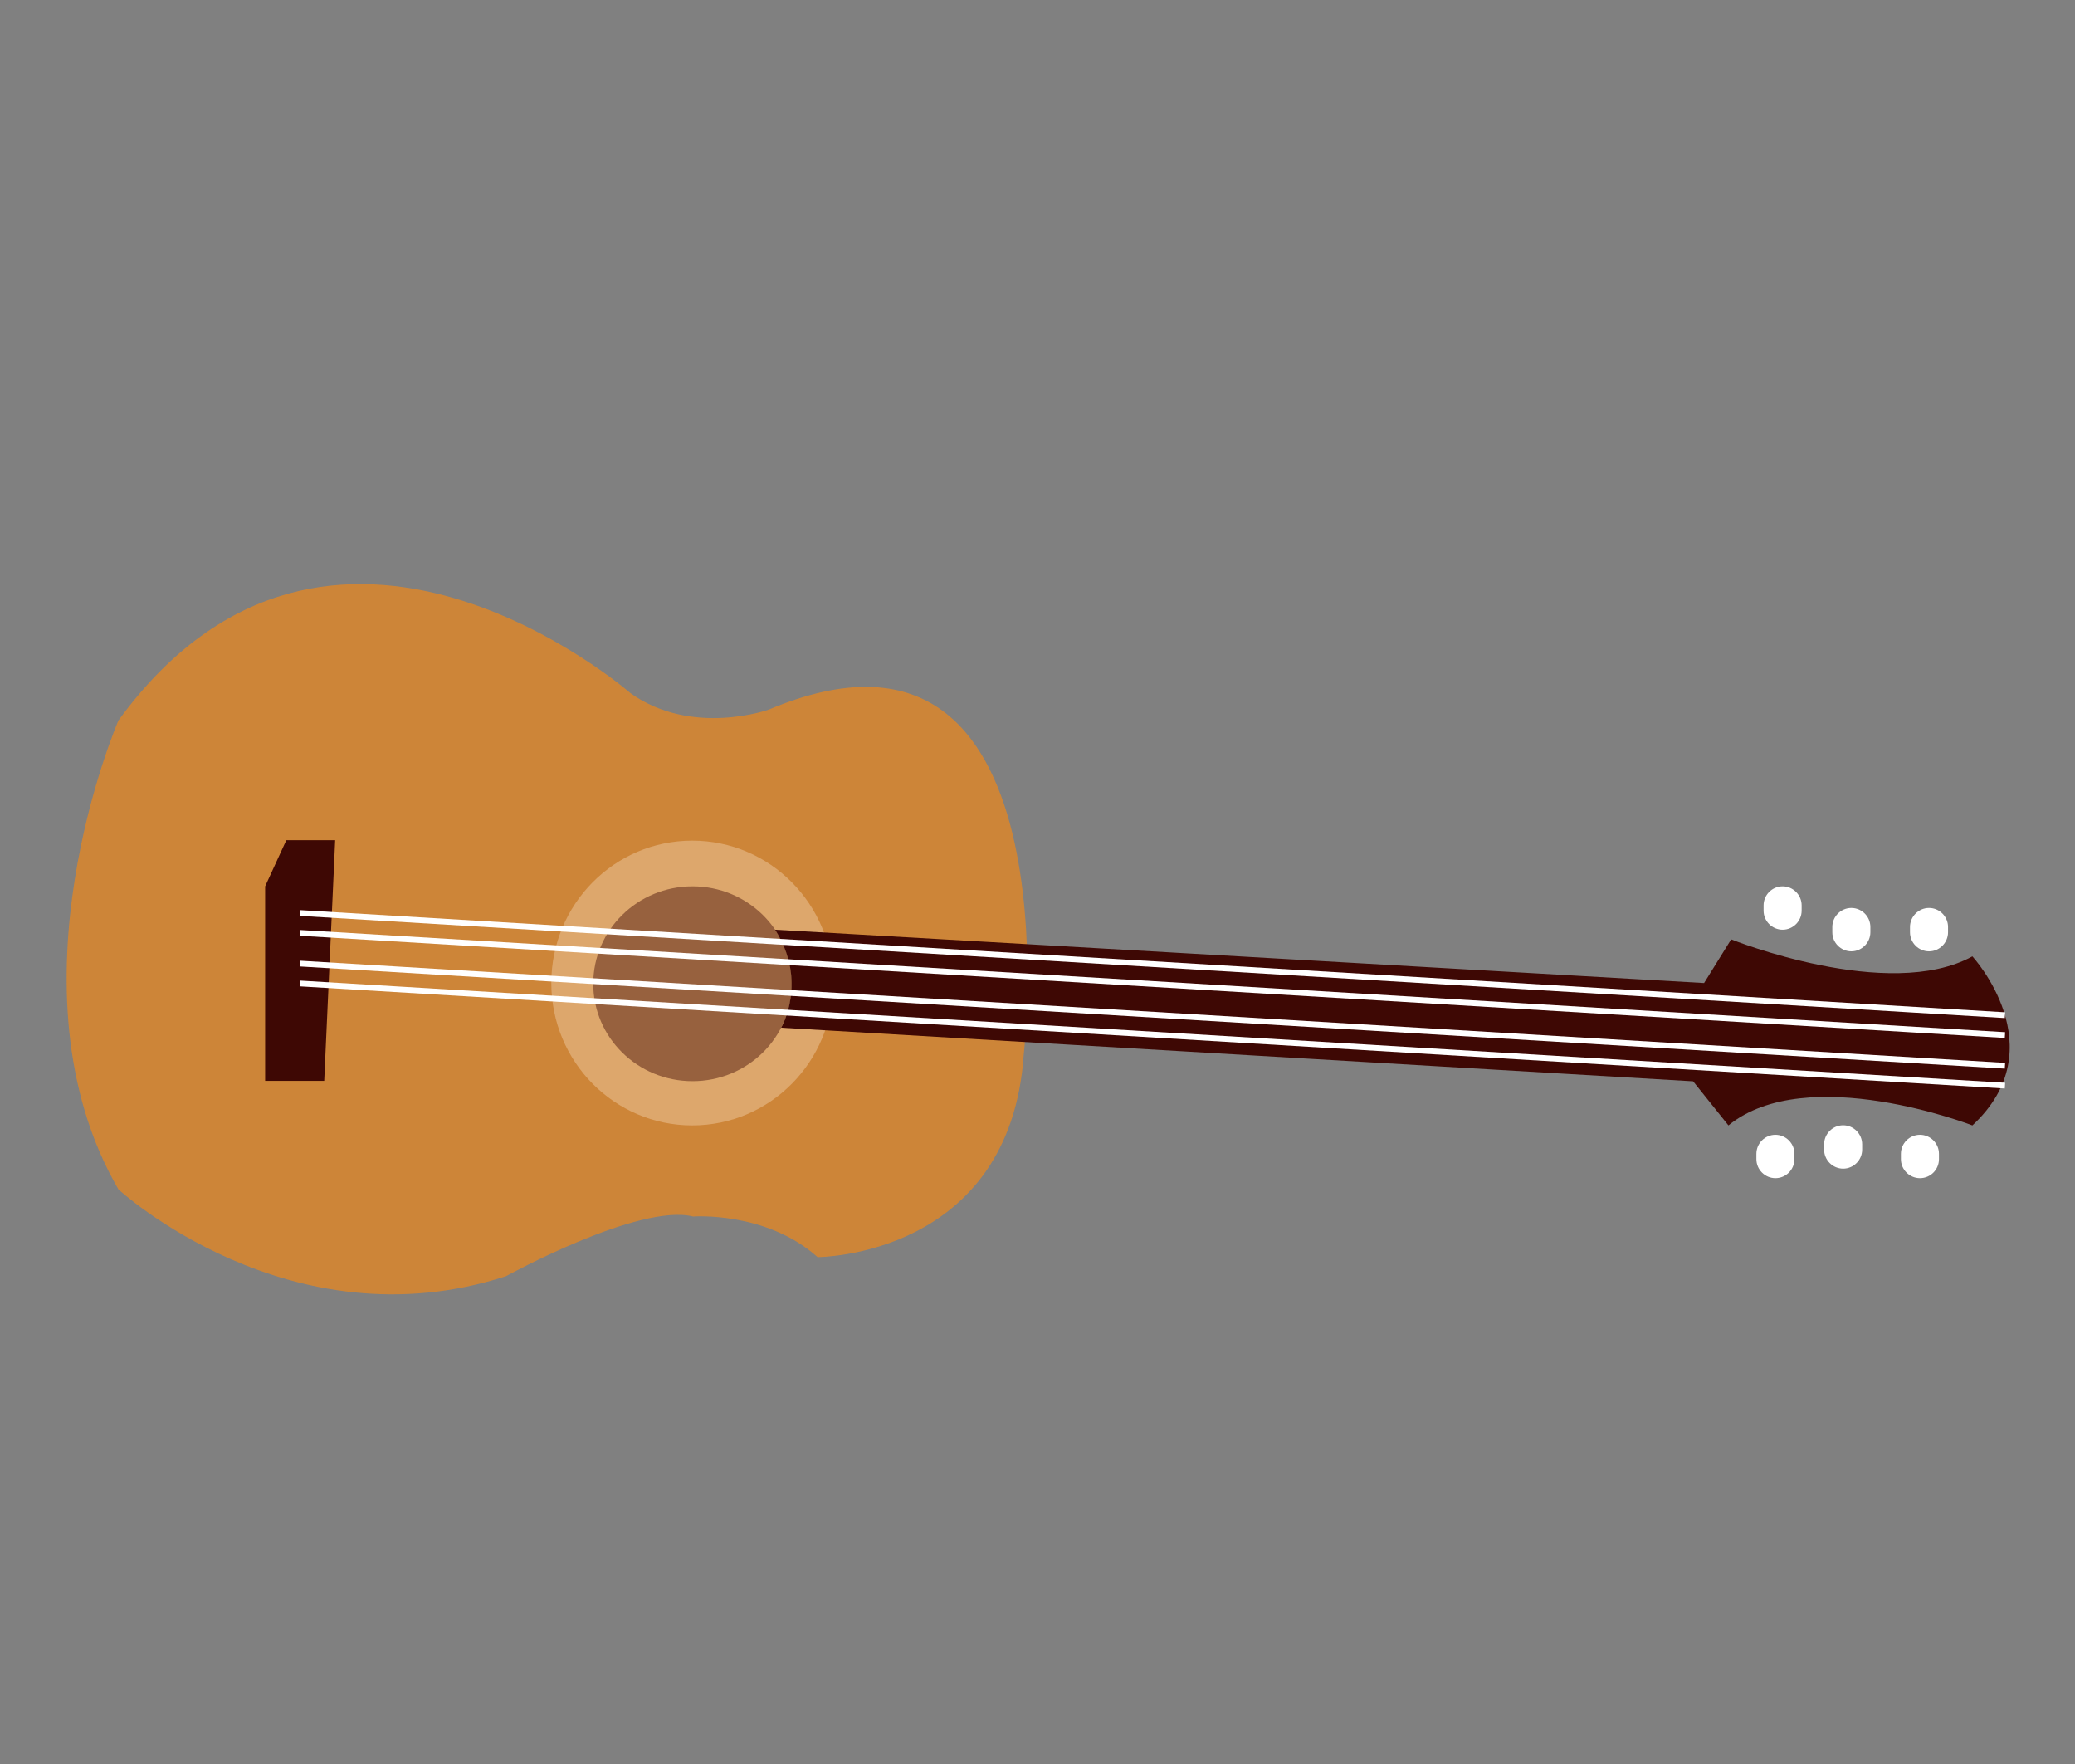 <?xml version="1.0" encoding="utf-8"?>
<!-- Generator: Adobe Illustrator 18.1.0, SVG Export Plug-In . SVG Version: 6.00 Build 0)  -->
<!DOCTYPE svg PUBLIC "-//W3C//DTD SVG 1.1//EN" "http://www.w3.org/Graphics/SVG/1.1/DTD/svg11.dtd">
<svg version="1.1" xmlns="http://www.w3.org/2000/svg" xmlns:xlink="http://www.w3.org/1999/xlink" x="0px" y="0px"
	 viewBox="0 0 1440 1224" style="enable-background:new 0 0 1440 1224;" xml:space="preserve">
<rect x="0" y="0" width="1440" height="1224" fill="#808080" stroke="none"/>
<style type="text/css">
	.st0{opacity:0.67;fill:#F38816;}
	.st1{opacity:0.44;fill:#F0D1AF;}
	.st2{opacity:0.44;fill:#3E0804;}
	.st3{fill:#3E0804;}
	.st4{fill:none;stroke:#FFFFFF;stroke-width:4;stroke-miterlimit:10;}
	.st5{fill:#FFFFFF;}
</style>
<g id="Layer_1">
</g>
<g id="Layer_2">
	<path class="st0" d="M437.7,481.1c0,0-208.8-182.5-355.5,18.8c0,0-80.9,186.2,0,325.4c0,0,118.5,109.1,269,60.2
		c0,0,92.2-50.8,129.8-41.4c0,0,50.6-3.8,86.4,28.2c0,0,133.7,0,143.1-141.1c0,0,37.6-329.2-176.8-238.9
		C533.6,492.4,480.5,511.4,437.7,481.1z"/>
	<ellipse class="st1" cx="480.4" cy="682.1" rx="97.8" ry="98.8"/>
	<ellipse class="st2" cx="480.6" cy="682.6" rx="68.9" ry="67.6"/>
	<polygon class="st3" points="232.6,583 198.7,583 184,615 184,707.3 184,750 225,750 	"/>
	<path class="st3" d="M537.9,645.1l644.7,37l18.8-30.3c0,0,109.1,43.8,167.4,11.8c0,0,58.3,63.3,0,117.3c0,0-114.7-44.5-169.3,0
		l-24.5-30.6l-632.9-37.2C542.2,712.9,560.9,681.1,537.9,645.1z"/>
	<line class="st4" x1="208.1" y1="633.5" x2="1391.4" y2="704.4"/>
	<line class="st4" x1="208.1" y1="647.3" x2="1391.4" y2="718.2"/>
	<line class="st4" x1="208.1" y1="668.6" x2="1391.4" y2="739.5"/>
	<line class="st4" x1="208.1" y1="682.4" x2="1391.4" y2="753.3"/>
	<path class="st5" d="M1237.1,645.1L1237.1,645.1c-7.2,0-13.2-5.9-13.2-13.2v-3.7c0-7.2,5.9-13.2,13.2-13.2l0,0
		c7.2,0,13.2,5.9,13.2,13.2v3.7C1250.3,639.1,1244.4,645.1,1237.1,645.1z"/>
	<path class="st5" d="M1284.8,660.1L1284.8,660.1c-7.2,0-13.2-5.9-13.2-13.2v-3.7c0-7.2,5.9-13.2,13.2-13.2l0,0
		c7.2,0,13.2,5.9,13.2,13.2v3.7C1298,654.1,1292,660.1,1284.8,660.1z"/>
	<path class="st5" d="M1338.7,660.1L1338.7,660.1c-7.2,0-13.2-5.9-13.2-13.2v-3.7c0-7.2,5.9-13.2,13.2-13.2l0,0
		c7.2,0,13.2,5.9,13.2,13.2v3.7C1351.9,654.1,1346,660.1,1338.7,660.1z"/>
	<path class="st5" d="M1232.1,817.5L1232.1,817.5c-7.2,0-13.2-5.9-13.2-13.2v-3.7c0-7.2,5.9-13.2,13.2-13.2l0,0
		c7.2,0,13.2,5.9,13.2,13.2v3.7C1245.3,811.6,1239.4,817.5,1232.1,817.5z"/>
	<path class="st5" d="M1279.1,810.9L1279.1,810.9c-7.2,0-13.2-5.9-13.2-13.2V794c0-7.2,5.9-13.2,13.2-13.2l0,0
		c7.2,0,13.2,5.9,13.2,13.2v3.7C1292.3,804.9,1286.4,810.9,1279.1,810.9z"/>
	<path class="st5" d="M1332.4,817.5L1332.4,817.5c-7.2,0-13.2-5.9-13.2-13.2v-3.7c0-7.2,5.9-13.2,13.2-13.2h0
		c7.2,0,13.2,5.9,13.2,13.2v3.7C1345.6,811.6,1339.7,817.5,1332.4,817.5z"/>
	<g>
	</g>
	<g>
	</g>
	<g>
	</g>
	<g>
	</g>
	<g>
	</g>
	<g>
	</g>
	<g>
	</g>
	<g>
	</g>
	<g>
	</g>
	<g>
	</g>
	<g>
	</g>
	<g>
	</g>
	<g>
	</g>
	<g>
	</g>
	<g>
	</g>
</g>
</svg>
